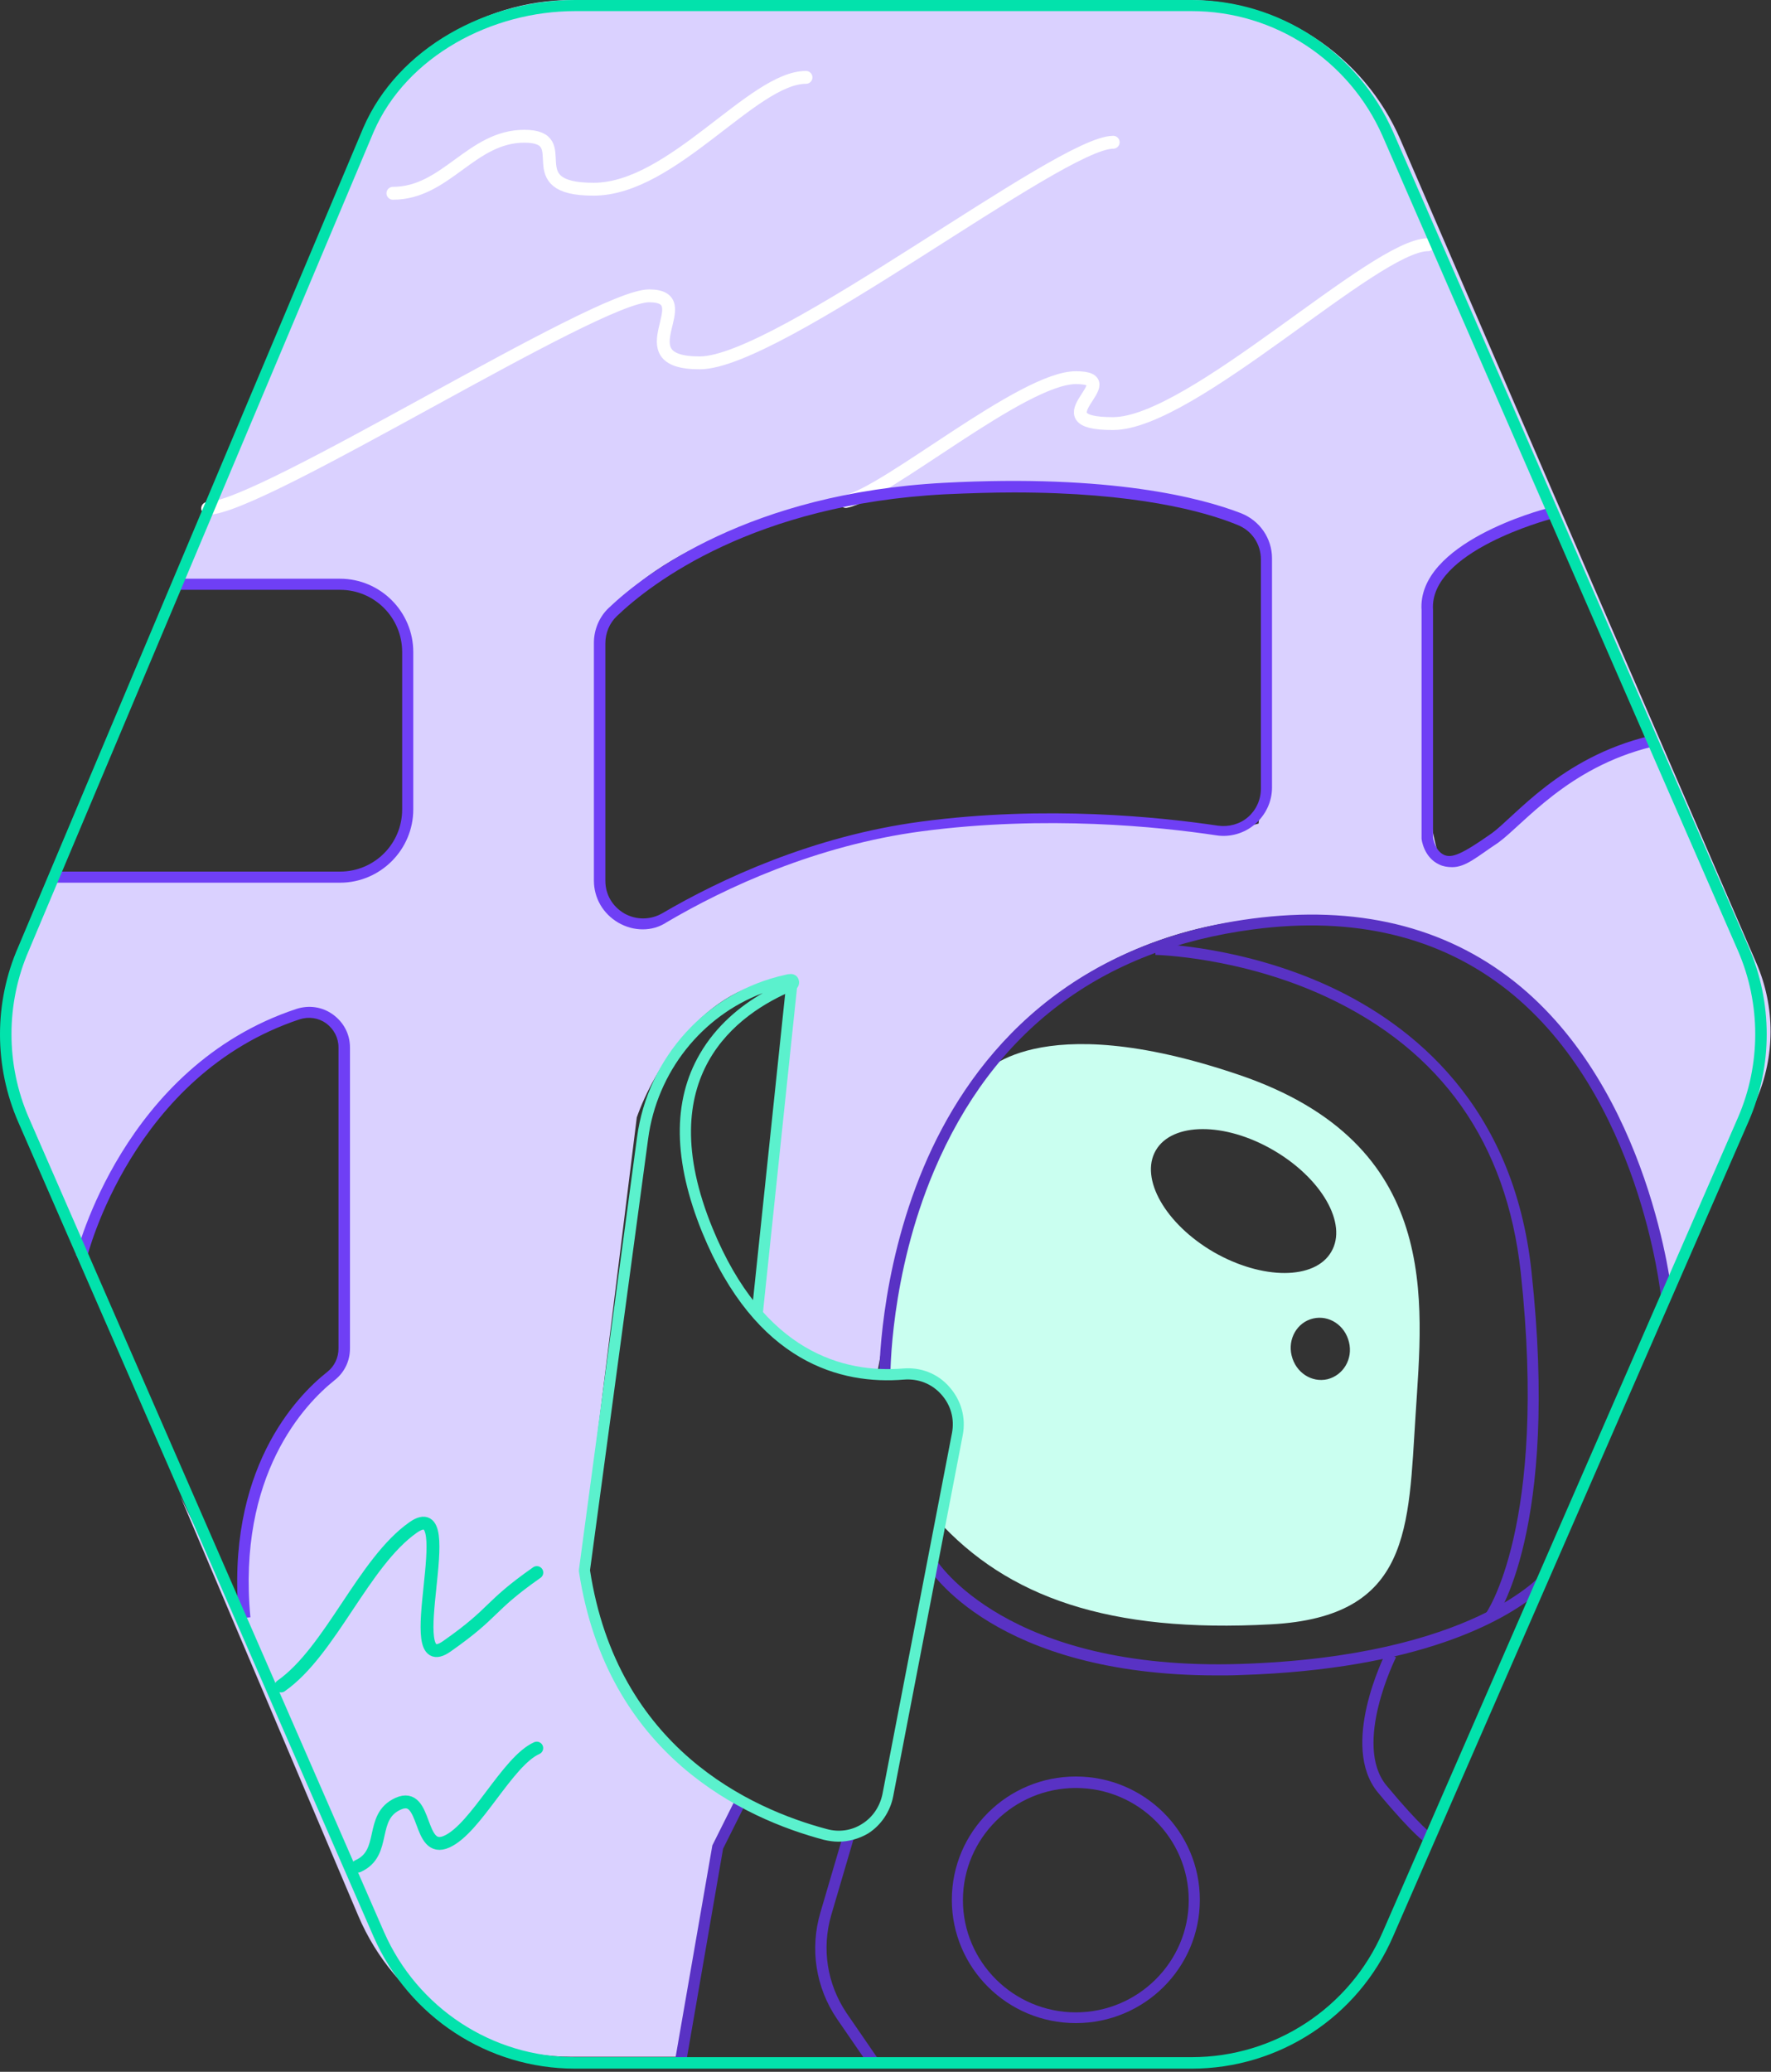 <svg xmlns="http://www.w3.org/2000/svg" xmlns:xlink="http://www.w3.org/1999/xlink" id="eg94mz73fx4c1" shape-rendering="geometricPrecision" text-rendering="geometricPrecision" viewBox="0 0 413 483"><rect x="0" y="0" width="413" height="483" fill="#333333" stroke="none"/><style>@keyframes eg94mz73fx4c8_to__to{0%{transform:translate(221.366px,225.594px);animation-timing-function:cubic-bezier(.42,0,1,1)}40%{transform:translate(317.708px,405.181px);animation-timing-function:cubic-bezier(.42,0,1,1)}80%{transform:translate(228.145px,220.027px)}}@keyframes eg94mz73fx4c26_c_o{0%,28%,68%{opacity:0}34%,64%{opacity:1}}@keyframes eg94mz73fx4c27_c_o{0%,24%,72%{opacity:0}28%,68%{opacity:1}}@keyframes eg94mz73fx4c30_c_o{0%,22%,74%{opacity:0}26%,70%{opacity:1}}@keyframes eg94mz73fx4c31_c_o{0%,22%,76%{opacity:0}24%,74%{opacity:1}}@keyframes eg94mz73fx4c32_c_o{0%,20%,80%{opacity:0}24%,76%{opacity:1}}@keyframes eg94mz73fx4c33_c_o{0%,20%,82%{opacity:0}22%,80%{opacity:1}}@keyframes eg94mz73fx4c34_c_o{0%,18%,88%{opacity:0}24%,82%{opacity:1}}@keyframes eg94mz73fx4c35_c_o{0%,18%,90%{opacity:0}22%,86%{opacity:1}}@keyframes eg94mz73fx4c38_c_o{0%,12%,96%{opacity:0}20%,88%{opacity:1}}@keyframes eg94mz73fx4c39_c_o{0%{opacity:0}20%,92%{opacity:1}}@keyframes eg94mz73fx4c43_c_o{0%{opacity:0}20%,80%{opacity:1}}@keyframes eg94mz73fx4c54_c_o{0%{opacity:0}12%,88%{opacity:1}}@keyframes eg94mz73fx4c55_c_o{0%{opacity:0}12%,88%{opacity:1}}@keyframes eg94mz73fx4c56_c_o{0%{opacity:0}12%,88%{opacity:1}}@keyframes eg94mz73fx4c57_c_o{0%{opacity:0}12%,88%{opacity:1}}#eg94mz73fx4c8_to{animation:eg94mz73fx4c8_to__to 5000ms linear infinite normal forwards}#eg94mz73fx4c26{animation:eg94mz73fx4c26_c_o 5000ms linear infinite normal forwards}#eg94mz73fx4c27{animation:eg94mz73fx4c27_c_o 5000ms linear infinite normal forwards}#eg94mz73fx4c30{animation:eg94mz73fx4c30_c_o 5000ms linear infinite normal forwards}#eg94mz73fx4c31{animation:eg94mz73fx4c31_c_o 5000ms linear infinite normal forwards}#eg94mz73fx4c32{animation:eg94mz73fx4c32_c_o 5000ms linear infinite normal forwards}#eg94mz73fx4c33{animation:eg94mz73fx4c33_c_o 5000ms linear infinite normal forwards}#eg94mz73fx4c34{animation:eg94mz73fx4c34_c_o 5000ms linear infinite normal forwards}#eg94mz73fx4c35{animation:eg94mz73fx4c35_c_o 5000ms linear infinite normal forwards}#eg94mz73fx4c38{animation:eg94mz73fx4c38_c_o 5000ms linear infinite normal forwards}#eg94mz73fx4c39{animation:eg94mz73fx4c39_c_o 5000ms linear infinite normal forwards}#eg94mz73fx4c43{animation:eg94mz73fx4c43_c_o 5000ms linear infinite normal forwards}#eg94mz73fx4c54{animation:eg94mz73fx4c54_c_o 5000ms linear infinite normal forwards}#eg94mz73fx4c55{animation:eg94mz73fx4c55_c_o 5000ms linear infinite normal forwards}#eg94mz73fx4c56{animation:eg94mz73fx4c56_c_o 5000ms linear infinite normal forwards}#eg94mz73fx4c57{animation:eg94mz73fx4c57_c_o 5000ms linear infinite normal forwards}</style><path id="eg94mz73fx4c2" fill="#DAD1FF" fill-rule="evenodd" stroke="none" stroke-width="1" d="M133.448,0L277.019,0C298.556,0,318.034,12.798,326.583,32.567L409.613,224.574C414.006,234.734,413.993,246.26,409.577,256.41L326.622,447.046C324.948,450.892,322.861,454.473,320.425,457.746L320.468,457.649L320.5,457.576L389,301.5C385,279,371.5,234.371,339,221.5C288.5,201.5,247,225,229.5,248.5C213.921,269.42,208.791,297.255,205.342,315.968C205.051,317.547,204.772,319.061,204.5,320.5C196.9,320.1,179.667,310.833,176,306.5C179,288.667,184.7,248.1,183.5,228.5C164.3,228.9,152.167,250,148.5,260.5L135.5,365.5C136.5,371.167,139.7,384.7,144.5,393.5C149.3,402.3,162.5,415,173.5,420.5L166.5,431.5L158.82,479.5L133.245,479.5C111.574,479.5,92.002,466.544,83.536,446.595L42.078,348.901C46.729,358.48,51.777,367.997,57,376.5C53,356.5,63.5,328.5,80,319C80,316.942,80.154,313.096,80.352,308.138C81.165,287.804,82.726,248.755,77.5,237.5C54,232.5,27.5,266.5,19,293.5C19.631,295.337,20.392,297.478,21.27,299.87L5.387,262.442C-0.296,249.051,-0.335,233.933,5.278,220.512L83.63,33.165C92.031,13.077,111.674,0,133.448,0ZM41,135.5L80.5,135.5C88.232,135.5,94.5,141.768,94.5,149.5L94.5,190.5C94.5,198.232,88.232,204.5,80.5,204.5L12,204.5L41,135.5ZM213,114C180.5,116.294,145,132,140.5,147C140.5,149.055,140.31,152.462,140.073,156.708L140.073,156.709C139.157,173.124,137.541,202.083,143.5,214C148.607,217.404,154.777,214.423,165.118,209.426C176.04,204.148,191.615,196.623,215.5,192C228.455,189.493,244.724,190.815,259.603,192.025C273.306,193.139,285.829,194.157,293.5,192C296,171,296.5,137,293.5,124.5C287.5,118,255.5,111,213,114ZM363.5,119.5C341.5,123.5,335.5,133.5,333,139C333,142.504,332.847,146.699,332.679,151.295C332.104,167.026,331.357,187.457,336,201C346.516,198.769,352.361,193.289,357.806,188.184C360.904,185.279,363.873,182.495,367.5,180.5C375.5,176.1,383.167,174,386,173.5L363.5,119.5Z" clip-rule="evenodd"/><g id="eg94mz73fx4c3"><path id="eg94mz73fx4c4" fill="#5932C4" stroke="none" stroke-width="1" d="M160.078,480.365L157.489,479.933L166.121,430.213L171.213,420.028L173.544,421.15L168.624,430.99L160.078,480.365Z"/><path id="eg94mz73fx4c5" fill="#5932C4" stroke="none" stroke-width="1" d="M283.86,390.593C231.982,390.593,216.704,365.992,216.099,364.956L218.344,363.661C218.516,363.92,234.658,389.643,289.211,387.917C343.851,386.191,359.82,366.769,359.907,366.596C359.907,366.596,360.683,369.79,358.18,371.775C350.757,377.731,331.249,389.212,289.211,390.507C287.485,390.593,285.672,390.593,283.86,390.593Z"/><path id="eg94mz73fx4c6" fill="#CAFFF0" stroke="none" stroke-width="1" d="M288.952,250.584C241.477,234.442,228.961,250.584,228.961,250.584L216.531,272.94L208.071,299.958L206.863,319.984L216.013,320.502L221.365,326.544L223.782,332.587L218.516,354.253C234.917,372.38,258.654,380.753,296.376,378.681C329.177,376.955,328.4,356.152,330.126,329.738C331.766,303.411,336.428,266.725,288.952,250.584ZM283.083,291.93C271.775,285.37,265.732,274.753,269.531,268.193C273.329,261.633,285.586,261.546,296.894,268.106C308.201,274.667,314.33,285.284,310.446,291.844C306.648,298.404,294.39,298.404,283.083,291.93ZM309.582,321.538C305.871,322.401,302.159,319.984,301.21,316.013C300.26,312.129,302.504,308.245,306.216,307.382C309.928,306.518,313.639,308.935,314.589,312.906C315.538,316.79,313.294,320.588,309.582,321.538Z"/><g id="eg94mz73fx4c7" mask="url(#eg94mz73fx4c11)"><g id="eg94mz73fx4c8_to" transform="translate(221.366,225.594)"><g id="eg94mz73fx4c8" opacity=".4" transform="rotate(-18) translate(-124.66,-193.789)"><rect id="eg94mz73fx4c9" width="141.008" height="20.889" fill="#FFF" stroke="none" stroke-width="1" rx="0" ry="0" transform="matrix(1 0 0 1 54.156 176.263)"/><rect id="eg94mz73fx4c10" width="141.008" height="11.062" fill="#FFF" stroke="none" stroke-width="1" rx="0" ry="0" transform="matrix(1 0 0 1 54.156 200.253)"/></g></g><mask id="eg94mz73fx4c11" mask-type="luminance"><path id="eg94mz73fx4c12" fill="#CAFFF0" stroke="none" stroke-width="1" d="M288.952,250.584C241.477,234.442,228.961,250.584,228.961,250.584L216.531,272.94L208.071,299.958L206.863,319.984L216.013,320.502L221.365,326.544L223.782,332.587L218.516,354.253C234.917,372.38,258.654,380.753,296.376,378.681C329.177,376.955,328.4,356.152,330.126,329.738C331.766,303.411,336.428,266.725,288.952,250.584ZM283.083,291.93C271.775,285.37,265.732,274.753,269.531,268.193C273.329,261.633,285.586,261.546,296.894,268.106C308.201,274.667,314.33,285.284,310.446,291.844C306.648,298.404,294.39,298.404,283.083,291.93ZM309.582,321.538C305.871,322.401,302.159,319.984,301.21,316.013C300.26,312.129,302.504,308.245,306.216,307.382C309.928,306.518,313.639,308.935,314.589,312.906C315.538,316.79,313.294,320.588,309.582,321.538Z"/></mask></g><path id="eg94mz73fx4c13" fill="#5932C4" stroke="none" stroke-width="1" d="M205.05,321.106C205.05,320.847,204.878,297.023,215.409,272.077C225.163,248.944,246.397,220.199,291.974,214.157C316.229,210.963,336.859,215.883,353.26,228.918C384.939,254.123,389.859,301.598,389.946,302.03L387.356,302.289C387.27,301.857,382.522,255.418,351.62,230.903C335.824,218.387,315.884,213.553,292.319,216.66C256.756,221.322,231.637,240.312,217.826,272.94C207.467,297.369,207.64,320.761,207.64,321.02L205.05,321.106Z"/><path id="eg94mz73fx4c14" fill="#5932C4" stroke="none" stroke-width="1" d="M348.426,377.904L346.354,376.35C346.527,376.178,361.029,355.806,354.641,296.678C351.361,266.466,336.169,244.887,309.237,232.37C289.125,223.048,269.617,222.616,269.444,222.616L269.444,220.027C269.617,220.027,289.557,220.458,310.187,230.04C329.263,238.931,353.001,257.575,357.144,296.419C363.705,356.756,349.03,377.127,348.426,377.904Z"/><path id="eg94mz73fx4c15" fill="#5932C4" stroke="none" stroke-width="1" d="M332.889,429.954C332.63,429.782,329.781,428.055,321.322,417.87C312.345,406.993,322.789,386.104,323.221,385.155L325.552,386.363C325.465,386.536,315.452,406.648,323.307,416.23C331.421,425.984,334.097,427.71,334.184,427.71L332.889,429.954Z"/><path id="eg94mz73fx4c16" fill="#5932C4" stroke="none" stroke-width="1" d="M202.806,481.746L195.21,470.697C190.204,463.36,188.823,454.296,191.326,445.837L196.678,427.624L199.181,428.314L193.829,446.528C191.585,454.296,192.88,462.496,197.368,469.229L204.964,480.278L202.806,481.746Z"/><path id="eg94mz73fx4c17" fill="#5932C4" stroke="none" stroke-width="1" d="M250.886,471.646C234.917,471.646,221.969,458.785,221.969,442.902C221.969,427.019,234.917,414.158,250.886,414.158C266.855,414.158,279.803,427.019,279.803,442.902C279.803,458.785,266.855,471.646,250.886,471.646ZM250.886,416.834C236.384,416.834,224.558,428.573,224.558,442.988C224.558,457.404,236.384,469.143,250.886,469.143C265.387,469.143,277.213,457.404,277.213,442.988C277.213,428.573,265.387,416.834,250.886,416.834Z"/></g><g id="eg94mz73fx4c18"><path id="eg94mz73fx4c19" fill="none" stroke="#02E2AC" stroke-linecap="round" stroke-linejoin="round" stroke-width="3" d="M23.204,47.419C37.342,47.419,36.111,45.387,50.25,45.387C64.388,45.387,26.642,72.582,40.78,72.582C54.919,72.582,73.06,60,87.21,60" transform="matrix(-0.819 0.574 -0.574 -0.819 171.412 392.13)"/><path id="eg94mz73fx4c20" fill="none" stroke="#FFF" stroke-linecap="round" stroke-linejoin="round" stroke-width="3" d="M-6.355,57.842C6.045,57.842,11.888,44.549,24.288,44.549C36.688,44.549,22.165,56.954,40.516,56.893C58.867,56.831,77.566,30.824,89.976,30.824" transform="matrix(1 0 0 1 97.983 -12.784)"/><path id="eg94mz73fx4c21" fill="none" stroke="#FFF" stroke-linecap="round" stroke-linejoin="round" stroke-width="3" d="M-6.355,57.842C6.045,57.842,84.182,8.295,96.582,8.295C108.982,8.295,90.097,23.98,108.448,23.919C126.799,23.857,192.415,-27.509,204.825,-27.509" transform="matrix(1 0 0 1 54.778 60.674)"/><path id="eg94mz73fx4c22" fill="none" stroke="#02E2AC" stroke-linecap="round" stroke-linejoin="round" stroke-width="3" d="M39.274,60.491C46.787,60.491,59.801,49.116,67.314,49.116C74.827,49.116,66.52,61.795,74.032,61.795C81.545,61.795,81.005,52.324,88.524,52.324" transform="matrix(-0.914 0.407 -0.407 -0.914 185.689 446.841)"/><path id="eg94mz73fx4c23" fill="none" stroke="#FFF" stroke-linecap="round" stroke-linejoin="round" stroke-width="3" d="M-6.355,57.842C2.99,56.079,34.895,28.987,47.295,28.987C59.695,28.987,37.661,39.751,56.012,39.69C74.362,39.629,116.999,-2.002,129.409,-2.002" transform="matrix(1 0 0 1 203.591 59.059)"/></g><g id="eg94mz73fx4c24"><path id="eg94mz73fx4c25" fill="#6F3FF5" stroke="none" stroke-width="1" d="M338.672,202.159C337.55,202.159,336.514,201.986,335.651,201.555C332.025,199.915,331.507,195.685,331.507,195.512L331.507,195.426L331.507,142.254C330.472,126.544,359.647,118.775,360.856,118.516L361.546,121.019C361.287,121.105,333.234,128.529,334.183,142.167L334.183,142.254L334.183,195.34C334.27,195.685,334.701,198.361,336.773,199.31C338.586,200.087,340.83,199.224,347.822,194.304C353.346,190.333,363.877,176.608,384.594,171.602L385.198,174.105C365.517,178.939,355.331,192.146,349.375,196.462C344.542,199.656,341.866,202.159,338.672,202.159Z"/><path id="eg94mz73fx4c26" fill="#6F3FF5" stroke="none" stroke-width="1" d="M344.196,177.903L342.815,176.781C342.988,176.608,346.613,172.12,353.087,167.2L354.123,168.581C347.908,173.328,344.283,177.817,344.196,177.903ZM365.776,161.589L365.086,160.035C369.488,157.964,373.976,156.669,378.465,155.978L378.724,157.705C374.408,158.309,370.092,159.604,365.776,161.589Z" opacity="0"/><path id="eg94mz73fx4c27" fill="#6F3FF5" stroke="none" stroke-width="1" d="M344.024,152.008L342.642,150.972C342.815,150.799,346.009,146.742,354.382,143.117L355.072,144.67C347.131,148.123,344.024,152.008,344.024,152.008ZM368.107,140.872L367.761,139.146C368.883,138.973,370.006,138.714,371.214,138.542L371.473,140.268C370.351,140.441,369.229,140.7,368.107,140.872Z" opacity="0"/></g><g id="eg94mz73fx4c28"><path id="eg94mz73fx4c29" fill="#6F3FF5" stroke="none" stroke-width="1" d="M149.893,216.66C147.907,216.66,146.008,216.142,144.196,215.107C140.656,213.035,138.499,209.41,138.499,205.266L138.499,149.85C138.499,146.742,139.793,143.721,142.038,141.649C150.411,133.708,174.839,114.977,220.156,112.56C259.086,110.488,280.234,116.099,289.384,119.638C293.786,121.364,296.635,125.508,296.635,130.169L296.635,183.6C296.635,186.88,295.167,189.988,292.664,192.146C290.161,194.304,286.794,195.253,283.601,194.735C270.394,192.75,243.98,189.988,215.063,193.786C190.204,197.066,168.969,207.079,155.59,214.934C153.777,216.142,151.878,216.66,149.893,216.66ZM236.47,114.804C231.464,114.804,226.112,114.977,220.329,115.236C175.875,117.566,151.964,135.866,143.85,143.635C142.124,145.275,141.174,147.605,141.174,149.936L141.174,205.353C141.174,208.546,142.815,211.309,145.577,212.949C148.339,214.502,151.619,214.502,154.381,212.949C167.933,205.007,189.513,194.908,214.804,191.542C243.98,187.657,270.739,190.506,284.032,192.491C286.535,192.836,289.125,192.146,291.024,190.506C292.923,188.866,294.045,186.449,294.045,183.859L294.045,130.428C294.045,126.802,291.887,123.609,288.434,122.314C280.838,119.206,264.783,114.804,236.47,114.804Z"/><path id="eg94mz73fx4c30" fill="#6F3FF5" stroke="none" stroke-width="1" d="M170.35,190.765L169.66,189.211C169.746,189.211,174.58,187.053,182.78,184.463L183.298,186.103C175.184,188.693,170.436,190.765,170.35,190.765ZM196.591,182.478L196.16,180.838C200.648,179.802,205.223,178.853,209.798,178.076L210.057,179.802C205.568,180.579,200.993,181.442,196.591,182.478ZM280.579,181.183C279.802,181.011,279.112,180.838,278.335,180.665L278.68,178.939C279.457,179.112,280.148,179.284,280.925,179.457L280.579,181.183ZM264.869,178.421C260.381,177.817,255.806,177.472,251.145,177.213L251.231,175.486C255.892,175.745,260.553,176.09,265.042,176.695L264.869,178.421ZM223.695,177.989L223.523,176.263C228.184,175.832,232.845,175.486,237.334,175.4L237.42,177.126C232.845,177.213,228.27,177.558,223.695,177.989Z" opacity="0"/><path id="eg94mz73fx4c31" fill="#6F3FF5" stroke="none" stroke-width="1" d="M159.992,192.836L155.676,188.52L151.36,192.836L155.676,197.152L159.992,192.836Z" opacity="0"/><path id="eg94mz73fx4c32" fill="#6F3FF5" stroke="none" stroke-width="1" d="M170.35,169.789L169.66,168.236C169.746,168.236,174.58,166.078,182.78,163.488L183.298,165.128C175.184,167.718,170.436,169.789,170.35,169.789ZM196.591,161.589L196.16,159.949C200.648,158.913,205.223,157.964,209.798,157.187L210.057,158.913C205.568,159.604,200.993,160.553,196.591,161.589ZM280.579,160.294C279.802,160.122,279.112,159.949,278.335,159.776L278.68,158.05C279.457,158.223,280.148,158.395,280.925,158.568L280.579,160.294ZM264.869,157.446C260.381,156.841,255.806,156.496,251.145,156.237L251.231,154.511C255.892,154.77,260.553,155.115,265.042,155.719L264.869,157.446ZM223.695,157.014L223.523,155.288C228.184,154.856,232.845,154.511,237.334,154.424L237.42,156.151C232.845,156.323,228.27,156.582,223.695,157.014Z" opacity="0"/><path id="eg94mz73fx4c33" fill="#6F3FF5" stroke="none" stroke-width="1" d="M159.992,171.947L155.676,167.631L151.36,171.947L155.676,176.263L159.992,171.947Z" opacity="0"/><path id="eg94mz73fx4c34" fill="#6F3FF5" stroke="none" stroke-width="1" d="M170.35,148.9L169.66,147.346C169.746,147.346,174.58,145.188,182.78,142.599L183.298,144.239C175.184,146.742,170.436,148.9,170.35,148.9ZM196.591,140.613L196.16,138.973C200.648,137.938,205.223,136.988,209.798,136.211L210.057,137.938C205.568,138.714,200.993,139.578,196.591,140.613ZM280.579,139.319C279.802,139.146,279.112,138.973,278.335,138.801L278.68,137.074C279.457,137.247,280.148,137.42,280.925,137.592L280.579,139.319ZM264.869,136.556C260.381,135.952,255.806,135.607,251.145,135.348L251.231,133.622C255.892,133.881,260.553,134.226,265.042,134.83L264.869,136.556ZM223.695,136.125L223.523,134.398C228.184,133.967,232.845,133.622,237.334,133.535L237.42,135.262C232.845,135.348,228.27,135.693,223.695,136.125Z" opacity="0"/><path id="eg94mz73fx4c35" fill="#6F3FF5" stroke="none" stroke-width="1" d="M159.992,150.972L155.676,146.656L151.36,150.972L155.676,155.288L159.992,150.972Z" opacity="0"/></g><g id="eg94mz73fx4c36"><path id="eg94mz73fx4c37" fill="#6F3FF5" stroke="none" stroke-width="1" d="M79.284,205.784L12.3,205.784L12.3,203.195L79.284,203.195C87.312,203.195,93.786,196.721,93.786,188.693L93.786,152.008C93.786,143.98,87.312,137.506,79.284,137.506L41.908,137.506L41.908,134.917L79.284,134.917C88.693,134.917,96.375,142.599,96.375,152.008L96.375,188.693C96.375,198.102,88.693,205.784,79.284,205.784Z"/><path id="eg94mz73fx4c38" fill="#6F3FF5" stroke="none" stroke-width="1" d="M64.437,182.823L50.626,182.823L50.626,181.097L64.437,181.097L64.437,182.823ZM36.815,182.823L23.004,182.823L23.004,181.097L36.815,181.097L36.815,182.823Z" opacity="0"/><path id="eg94mz73fx4c39" fill="#6F3FF5" stroke="none" stroke-opacity="0" stroke-width="1" d="M76.09,159.69L62.279,159.69L62.279,157.964L76.09,157.964L76.09,159.69ZM48.468,159.69L34.657,159.69L34.657,157.964L48.468,157.964L48.468,159.69Z" opacity="0"/></g><path id="eg94mz73fx4c40" fill="#5BF1CD" stroke="none" stroke-width="1" d="M183.339,229.436L175.311,305.914L177.9,306.173L185.928,229.695L183.339,229.436Z"/><path id="eg94mz73fx4c41" fill="#5BF1CD" stroke="none" stroke-width="1" d="M195.51,429.35C194.387,429.35,193.265,429.177,192.143,428.919C173.584,423.998,141.56,409.324,135,366.337L135,366.165L135,365.992L148.552,265.172C151.055,246.44,164.953,231.248,183.08,227.278C183.425,227.191,183.684,227.105,184.029,227.105C185.065,226.932,186.014,227.45,186.273,228.486C186.532,229.436,186.101,230.471,185.151,230.817C171.858,236.341,151.66,250.929,166.161,286.32C178.073,315.409,196.891,320.157,210.615,319.035C214.759,318.689,218.729,320.243,221.405,323.351C224.167,326.458,225.289,330.515,224.513,334.572L208.285,418.819C207.594,422.358,205.436,425.552,202.415,427.451C200.343,428.66,197.926,429.35,195.51,429.35ZM137.59,366.078C143.977,407.511,174.966,421.668,192.834,426.415C195.682,427.192,198.617,426.761,201.034,425.207C203.537,423.653,205.177,421.15,205.781,418.301L222.009,334.054C222.614,330.774,221.75,327.58,219.506,325.077C217.262,322.574,214.154,321.365,210.788,321.624C196.2,322.833,176.26,317.826,163.744,287.269C157.011,270.696,156.752,256.712,163.226,245.664C167.024,239.103,172.635,234.528,177.9,231.507C163.658,236.859,153.213,249.893,151.142,265.517L137.59,366.078Z"/><path id="eg94mz73fx4c42" fill="#6F3FF5" stroke="none" stroke-width="1" d="M55.719,377.3C52.525,342.772,69.012,325.595,76.349,319.811C77.989,318.517,78.938,316.531,78.938,314.373L78.938,244.196C78.938,241.952,77.903,239.966,76.09,238.585C74.277,237.291,72.033,236.945,69.875,237.636C30.859,250.584,20.328,292.88,20.241,293.312L17.738,292.707C17.825,292.276,28.701,248.598,69.098,235.219C72.033,234.269,75.14,234.701,77.644,236.514C80.147,238.326,81.614,241.089,81.614,244.196L81.614,314.373C81.614,317.308,80.32,319.984,77.989,321.797C71.083,327.321,55.287,343.808,58.395,377.041L55.719,377.3Z"/><g id="eg94mz73fx4c43" opacity="0"><path id="eg94mz73fx4c44" fill="#5BF1CD" stroke="none" stroke-width="1" d="M204.055,337.938C161.068,334.745,156.321,304.36,156.234,304.015L157.961,303.756C157.961,304.015,162.622,333.018,204.141,336.126L204.055,337.938Z"/><path id="eg94mz73fx4c45" fill="#5BF1CD" stroke="none" stroke-width="1" d="M196.977,371.258C155.63,366.251,148.897,336.298,148.811,336.039L150.537,335.694C150.624,335.953,157.184,364.697,197.236,369.531L196.977,371.258Z"/><path id="eg94mz73fx4c46" fill="#5BF1CD" stroke="none" stroke-width="1" d="M189.985,405.181C151.4,394.305,144.84,366.855,144.754,366.596L146.48,366.251C146.567,366.51,152.868,393.01,190.417,403.541L189.985,405.181Z"/><path id="eg94mz73fx4c47" fill="#5BF1CD" stroke="none" stroke-width="1" d="M156.666,328.875C157.875,328.875,158.824,327.925,158.824,326.717C158.824,325.508,157.875,324.559,156.666,324.559C155.458,324.559,154.508,325.508,154.508,326.717C154.508,327.925,155.458,328.875,156.666,328.875Z"/><path id="eg94mz73fx4c48" fill="#5BF1CD" stroke="none" stroke-width="1" d="M173.239,344.412C174.447,344.412,175.397,343.463,175.397,342.254C175.397,341.046,174.447,340.096,173.239,340.096C172.031,340.096,171.081,341.046,171.081,342.254C171.081,343.463,172.031,344.412,173.239,344.412Z"/><path id="eg94mz73fx4c49" fill="#5BF1CD" stroke="none" stroke-width="1" d="M197.322,354.425C198.531,354.425,199.48,353.476,199.48,352.267C199.48,351.059,198.531,350.109,197.322,350.109C196.114,350.109,195.164,351.059,195.164,352.267C195.164,353.476,196.114,354.425,197.322,354.425Z"/><path id="eg94mz73fx4c50" fill="#5BF1CD" stroke="none" stroke-width="1" d="M151.055,360.381C152.264,360.381,153.213,359.432,153.213,358.223C153.213,357.015,152.264,356.065,151.055,356.065C149.847,356.065,148.897,357.015,148.897,358.223C148.897,359.432,149.847,360.381,151.055,360.381Z"/><path id="eg94mz73fx4c51" fill="#5BF1CD" stroke="none" stroke-width="1" d="M167.628,375.919C168.837,375.919,169.786,374.969,169.786,373.761C169.786,372.552,168.837,371.603,167.628,371.603C166.42,371.603,165.47,372.552,165.47,373.761C165.47,374.969,166.42,375.919,167.628,375.919Z"/><path id="eg94mz73fx4c52" fill="#5BF1CD" stroke="none" stroke-width="1" d="M191.711,385.932C192.92,385.932,193.869,384.982,193.869,383.774C193.869,382.565,192.92,381.616,191.711,381.616C190.503,381.616,189.553,382.565,189.553,383.774C189.553,384.982,190.503,385.932,191.711,385.932Z"/></g><g id="eg94mz73fx4c53"><path id="eg94mz73fx4c54" fill="#6F3FF5" stroke="none" stroke-width="1" d="M70.652,296.419C71.86,296.419,72.81,295.47,72.81,294.261C72.81,293.053,71.86,292.103,70.652,292.103C69.443,292.103,68.494,293.053,68.494,294.261C68.494,295.47,69.443,296.419,70.652,296.419Z" opacity="0"/><path id="eg94mz73fx4c55" fill="#6F3FF5" stroke="none" stroke-width="1" d="M46.051,329.566L44.325,329.22C44.497,328.357,48.986,308.417,64.609,297.887L65.559,299.354C50.539,309.453,46.051,329.307,46.051,329.566Z" opacity="0"/><path id="eg94mz73fx4c56" fill="#6F3FF5" stroke="none" stroke-width="1" d="M59.344,266.207C60.553,266.207,61.502,265.258,61.502,264.049C61.502,262.841,60.553,261.891,59.344,261.891C58.136,261.891,57.186,262.841,57.186,264.049C57.186,265.258,58.136,266.207,59.344,266.207Z" opacity="0"/><path id="eg94mz73fx4c57" fill="#6F3FF5" stroke="none" stroke-width="1" d="M34.743,299.354L33.017,299.009C33.19,298.145,37.678,278.206,53.302,267.675L54.251,269.142C39.232,279.242,34.743,299.095,34.743,299.354Z" opacity="0"/></g><path id="eg94mz73fx4c58" fill="#02E2AC" stroke="none" stroke-width="1" d="M277.904,482.264L134.096,482.264C113.725,482.264,95.339,470.179,87.139,451.534L4.273,261.633C-1.424,248.598,-1.424,233.665,4.273,220.717L84.722,29.78C92.836,11.049,113.725,0,134.096,0L277.904,0C298.275,0,316.661,12.085,324.861,30.73L407.727,220.631C413.424,233.665,413.424,248.598,407.727,261.546L324.861,451.448C316.747,470.179,298.275,482.264,277.904,482.264ZM134.096,2.59C114.761,2.59,94.821,13.034,87.139,30.73L6.69,221.667C1.338,234.01,1.338,248.167,6.69,260.51L89.556,450.412C97.325,468.107,114.761,479.588,134.096,479.588L277.904,479.588C297.239,479.588,314.762,468.107,322.444,450.412L405.31,260.51C410.662,248.167,410.662,234.01,405.31,221.667L322.444,31.765C314.675,14.07,297.239,2.59,277.904,2.59L134.096,2.59Z"/></svg>